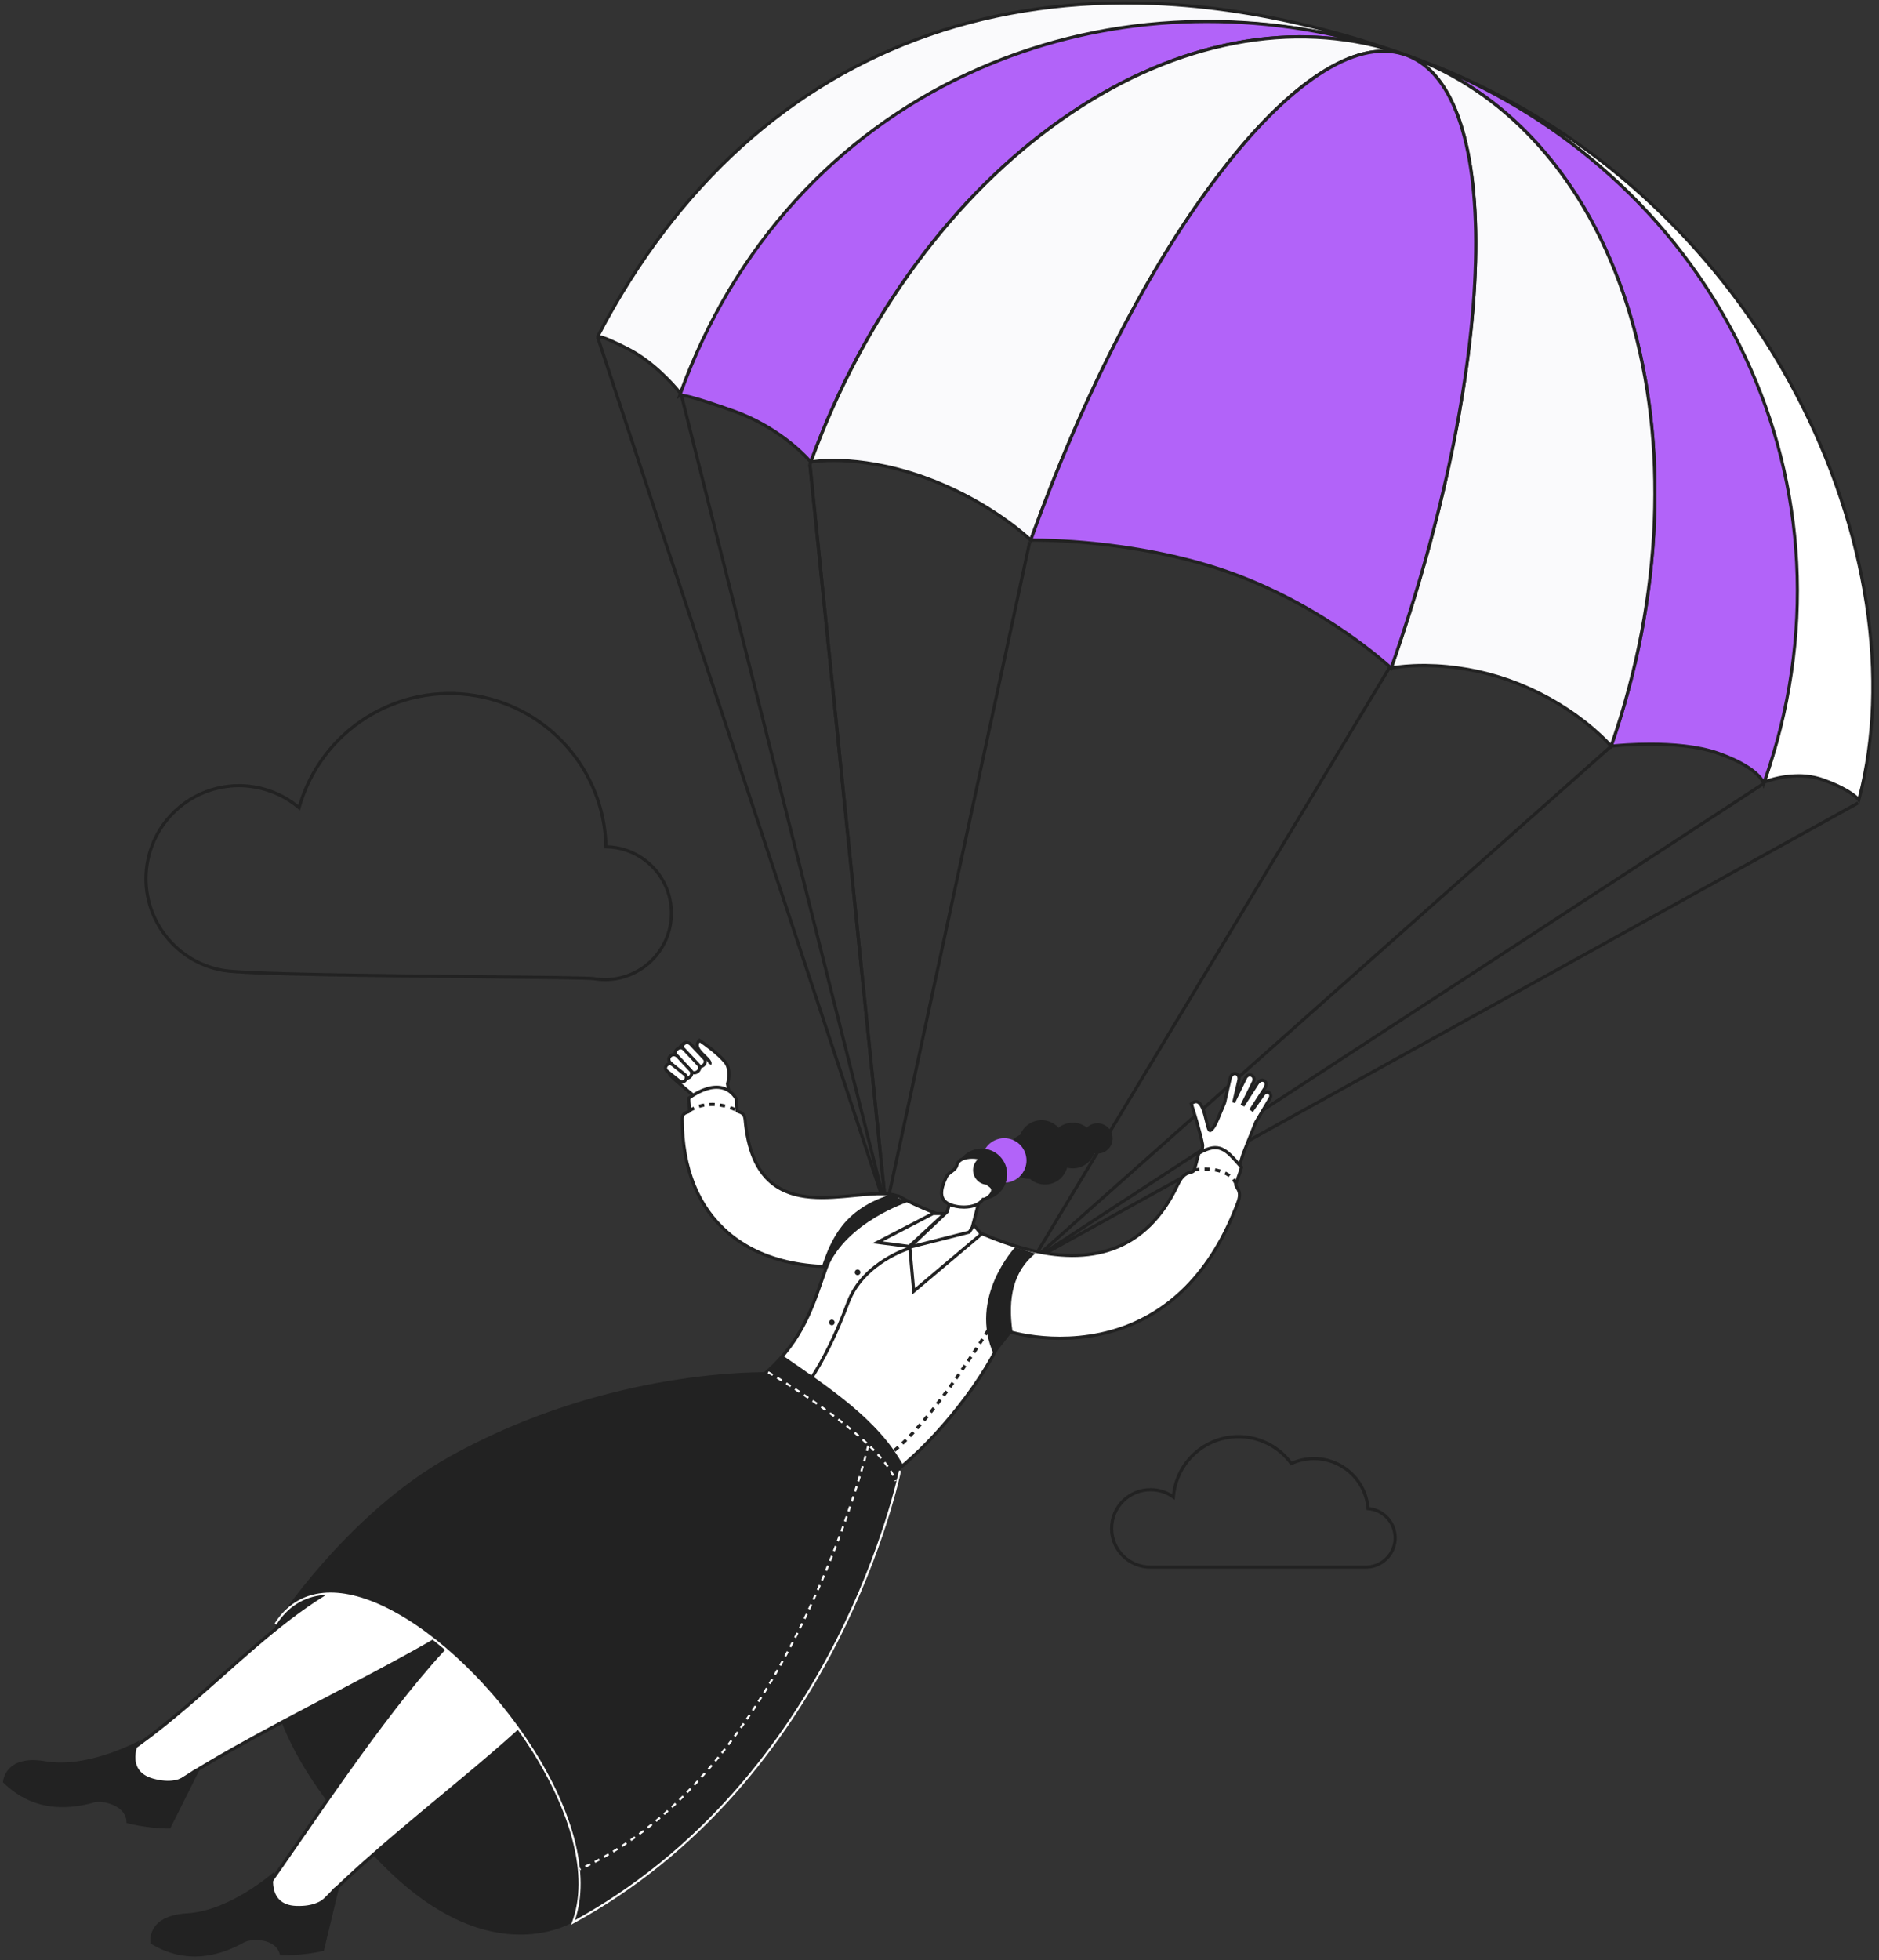 <svg width="280" height="292" viewBox="0 0 280 292" fill="none" xmlns="http://www.w3.org/2000/svg">
    <rect x="0" y="0" width="280" height="292" fill="#333333" stroke="none"/>
    <g clip-path="url(#clip0_7836_212218)">
        <path d="M41.578 241.195C41.578 241.195 33.099 253.774 57.176 277.976C73.475 294.36 85.743 286.134 85.743 286.134C85.743 286.134 109.04 248.197 79.96 234.167C54.9 222.076 41.578 241.195 41.578 241.195Z"
              fill="#222222"/>
        <path d="M18.632 261.284C31.428 252.658 41.014 240.188 53.778 234.601L71.363 240.26C59.554 248.398 34.702 259.138 22.573 268.208L18.632 261.284Z"
              fill="white"/>
        <path d="M22.499 268.553L18.318 261.211L18.5 261.089C23.709 257.576 28.419 253.397 32.974 249.354C39.725 243.364 46.096 237.706 53.684 234.386L53.762 234.35L53.847 234.378L71.883 240.186L71.49 240.457C66.062 244.198 58.002 248.426 49.469 252.901C39.538 258.109 29.263 263.499 22.715 268.396L22.499 268.553ZM18.946 261.357L22.645 267.859C29.23 262.98 39.41 257.643 49.254 252.482C57.568 248.121 65.433 243.995 70.831 240.337L53.796 234.853C46.311 238.15 39.987 243.763 33.291 249.705C28.776 253.711 24.11 257.853 18.946 261.357Z"
              fill="#222222"/>
        <path d="M0.438 265.517C0.438 265.517 0.608 261.316 6.781 262.378C13.175 263.477 20.788 259.288 20.788 259.288C20.788 259.288 18.454 263.805 22.884 264.98C27.908 266.314 28.512 262.865 29.751 263.627L25.361 272.399C22.072 272.443 18.853 271.576 18.853 271.576C18.911 268.917 15.228 268.169 14.073 268.499C6.664 270.621 2.533 267.551 0.438 265.517Z"
              fill="#222222"/>
        <path d="M38.348 283.108C47.209 270.903 61.719 247.704 72.894 239.383L83.48 251.826C73.813 262.423 54.367 275.574 44.597 287.147L38.348 283.108Z"
              fill="white"/>
        <path d="M44.643 287.456L38.011 283.171L38.157 282.97C40.097 280.301 42.331 277.064 44.698 273.641C53.295 261.2 63.996 245.713 72.753 239.198L72.93 239.066L83.793 251.835L83.654 251.988C79.17 256.901 72.703 262.27 65.856 267.951C58.067 274.415 50.012 281.099 44.777 287.301L44.643 287.456ZM38.684 283.045L44.551 286.836C49.816 280.647 57.818 274.008 65.556 267.585C72.318 261.973 78.709 256.668 83.165 251.821L72.858 239.704C64.195 246.256 53.605 261.579 45.085 273.909C42.777 277.249 40.593 280.406 38.684 283.045Z"
              fill="#222222"/>
        <path d="M22.427 289.519C22.427 289.519 21.642 285.387 27.898 285.026C34.374 284.652 40.846 278.856 40.846 278.856C40.846 278.856 39.59 283.782 44.172 283.928C49.369 284.094 49.179 280.598 50.558 281.06L48.262 290.604C45.067 291.389 41.735 291.27 41.735 291.27C41.192 288.665 37.436 288.768 36.385 289.35C29.645 293.086 24.927 291.028 22.427 289.519Z"
              fill="#222222"/>
        <path d="M209.878 8.327C209.745 8.279 209.612 8.229 209.479 8.182C209.583 8.219 209.687 8.261 209.793 8.296L209.878 8.327Z"
              fill="#833DC2"/>
        <path d="M207.38 7.492C208.082 7.704 208.781 7.933 209.478 8.18C157.2 -10.373 112.678 4.714 89.036 50.18C89.036 50.18 89.174 49.709 93.656 52.017C98.09 54.293 101.396 58.61 101.396 58.61C117.58 14.472 163.793 -6.276 207.38 7.492Z"
              fill="#FAFAFC"/>
        <path d="M101.47 59.092L101.21 58.753C101.177 58.71 97.882 54.455 93.549 52.227C89.835 50.316 89.204 50.366 89.145 50.377C89.189 50.362 89.225 50.33 89.245 50.288L88.814 50.113C88.818 50.095 88.825 50.078 88.835 50.063C94.684 38.81 101.914 29.254 110.323 21.653C118.611 14.159 128.073 8.539 138.445 4.951C148.783 1.37 160.053 -0.2 171.939 0.288C183.933 0.776 196.589 3.357 209.557 7.96L209.4 8.404C208.731 8.168 208.028 7.937 207.313 7.72C186.07 1.008 163.666 2.368 144.217 11.55C134.622 16.067 126 22.41 118.832 30.226C111.344 38.371 105.557 47.947 101.618 58.69L101.47 59.092ZM89.428 49.94C90.165 50.078 91.617 50.703 93.765 51.808C97.482 53.72 100.444 57.082 101.319 58.139C105.276 47.495 111.049 37.999 118.481 29.906C125.69 22.046 134.361 15.666 144.011 11.123C160.548 3.315 179.216 1.132 197.502 4.726C188.735 2.425 180.169 1.094 171.92 0.758C160.093 0.277 148.882 1.836 138.597 5.396C128.285 8.964 118.88 14.551 110.637 22.002C102.356 29.489 95.222 38.889 89.428 49.94Z"
              fill="#222222"/>
        <path d="M214.321 10.021C255.979 27.274 277.992 72.511 262.893 116.523C262.893 116.523 267.351 114.645 271.631 116.165C275.911 117.684 276.995 119.155 276.995 119.155C286.461 83.56 263.56 29.963 214.321 10.021Z"
              fill="white"/>
        <path d="M277.096 119.69L276.805 119.298C276.795 119.285 275.686 117.856 271.552 116.389C267.419 114.922 263.028 116.725 262.985 116.743L262.5 116.947L262.67 116.45C266.346 105.734 267.903 94.734 267.296 83.757C266.721 73.225 264.135 62.9 259.677 53.34C250.657 33.944 234.514 18.638 214.231 10.239L214.41 9.804C226.242 14.597 236.998 21.499 246.378 30.31C255.07 38.481 262.336 48.046 267.878 58.609C270.51 63.607 272.734 68.809 274.528 74.166C276.243 79.278 277.521 84.527 278.35 89.855C279.145 95.043 279.455 100.163 279.272 105.073C279.086 110.035 278.396 114.793 277.22 119.216L277.096 119.69ZM267.982 115.33C269.251 115.321 270.512 115.528 271.71 115.943C274.857 117.059 276.306 118.155 276.874 118.69C277.973 114.417 278.626 109.834 278.804 105.06C278.986 100.18 278.677 95.091 277.887 89.931C277.062 84.629 275.79 79.406 274.083 74.319C272.298 68.984 270.084 63.803 267.463 58.825C261.945 48.307 254.71 38.784 246.056 30.647C241.922 26.757 237.475 23.213 232.76 20.051C244.536 28.606 253.962 39.925 260.104 53.129C264.587 62.743 267.188 73.127 267.766 83.719C268.368 94.596 266.856 105.495 263.276 116.12C264.792 115.605 266.381 115.339 267.982 115.33Z"
              fill="#222222"/>
        <path d="M210.218 8.444C210.105 8.404 209.991 8.366 209.878 8.327C211.378 8.865 212.859 9.43 214.321 10.021C212.973 9.464 211.605 8.938 210.218 8.444Z"
              fill="#833DC2"/>
        <path d="M214.321 10.021C212.859 9.429 211.378 8.865 209.877 8.327L209.791 8.296C242.282 20.091 255.743 65.915 240.083 111.159C240.083 111.159 249.808 110.001 256.034 112.21C262.259 114.42 262.83 116.699 262.83 116.699C278.515 72.404 255.978 27.272 214.321 10.021Z"
              fill="#B263F9"/>
        <path d="M262.793 117.514L262.603 116.757C262.597 116.737 261.934 114.554 255.956 112.432C249.855 110.267 240.208 111.382 240.111 111.393L239.738 111.438L239.861 111.082C243.683 100.04 245.846 88.791 246.291 77.645C246.72 66.878 245.536 56.651 242.768 47.247C240.001 37.844 235.793 29.734 230.253 23.13C224.527 16.301 217.615 11.384 209.711 8.514L209.868 8.071L209.954 8.101C211.469 8.645 212.968 9.216 214.409 9.8C234.893 18.283 251.188 33.667 260.29 53.117C264.807 62.736 267.412 73.142 267.959 83.755C268.535 94.84 266.884 105.948 263.05 116.774L262.793 117.514ZM245.936 110.63C249.137 110.63 253.055 110.907 256.113 111.991C260.655 113.604 262.249 115.27 262.791 116.104C266.475 105.501 268.056 94.631 267.491 83.786C266.948 73.234 264.358 62.888 259.866 53.323C251.326 35.075 236.417 20.424 217.648 11.739C222.456 14.569 226.797 18.281 230.615 22.834C236.195 29.489 240.436 37.66 243.221 47.121C246.005 56.582 247.193 66.851 246.762 77.67C246.32 88.742 244.188 99.916 240.427 110.89C241.25 110.805 243.361 110.63 245.936 110.63Z"
              fill="#222222"/>
        <path d="M207.38 7.492C163.792 -6.276 117.477 13.668 101.303 58.873C101.303 58.873 101.774 58.547 109.269 61.206C116.765 63.865 120.818 68.828 120.818 68.828C136.879 24.647 175.087 -2.267 207.38 7.492Z"
              fill="#B263F9"/>
        <path d="M120.898 69.298L120.636 68.977C120.595 68.929 116.529 64.032 109.191 61.428C102.836 59.173 101.595 59.085 101.395 59.095L100.835 59.481L101.081 58.794C105.032 47.752 110.858 37.956 118.398 29.679C125.587 21.773 134.276 15.374 143.961 10.855C163.409 1.75 185.96 0.479 207.451 7.27L207.312 7.72C199.447 5.342 191.112 5.092 182.54 6.977C174.232 8.803 166.025 12.554 158.148 18.122C150.258 23.703 143.065 30.852 136.767 39.371C130.251 48.186 124.96 58.124 121.039 68.907L120.898 69.298ZM101.635 58.646C103.018 58.795 106.916 60.121 109.348 60.985C115.747 63.255 119.705 67.248 120.731 68.375C124.656 57.693 129.915 47.844 136.387 39.093C142.714 30.534 149.944 23.35 157.875 17.744C165.806 12.138 174.067 8.356 182.439 6.517C188.204 5.25 193.864 4.939 199.349 5.583C180.437 1.395 161.114 3.347 144.161 11.281C134.533 15.774 125.893 22.136 118.745 29.996C111.317 38.151 105.562 47.788 101.635 58.646Z"
              fill="#222222"/>
        <path d="M209.792 8.296C209.687 8.258 209.583 8.218 209.478 8.182C209.539 8.204 209.599 8.228 209.66 8.251L209.792 8.296Z"
              fill="#833DC2"/>
        <path d="M209.108 8.06C209.232 8.098 209.355 8.138 209.478 8.182C208.782 7.935 208.083 7.706 207.381 7.495C207.957 7.677 208.533 7.865 209.108 8.06Z"
              fill="#833DC2"/>
        <path d="M209.791 8.296L209.661 8.251C224.203 13.754 223.141 54.393 207.306 99.525C207.306 99.525 215.117 97.885 224.922 101.365C234.728 104.846 240.084 111.159 240.084 111.159C255.743 65.915 242.286 20.091 209.791 8.296Z"
              fill="#FAFAFC"/>
        <path d="M240.17 111.626L239.903 111.312C239.85 111.25 234.471 105.006 224.844 101.588C215.216 98.171 207.431 99.74 207.352 99.756L206.943 99.842L207.082 99.449C214.735 77.639 219.194 56.179 219.638 39.023C219.854 30.684 219.111 23.796 217.429 18.561C215.702 13.186 213.061 9.792 209.579 8.473L209.74 8.03L209.872 8.076C217.855 10.974 224.834 15.939 230.615 22.832C236.196 29.487 240.436 37.658 243.221 47.119C246.005 56.581 247.193 66.85 246.762 77.669C246.316 88.858 244.143 100.152 240.306 111.238L240.17 111.626ZM212.155 98.904H212.439C216.72 98.954 220.964 99.71 224.999 101.143C229.083 102.603 232.907 104.709 236.323 107.381C238.248 108.893 239.476 110.148 239.989 110.703C243.73 99.782 245.848 88.663 246.288 77.647C246.717 66.88 245.533 56.653 242.766 47.249C239.998 37.846 235.79 29.737 230.251 23.132C225.218 17.13 219.269 12.605 212.536 9.649C217.825 13.939 220.494 24.163 220.108 39.032C219.665 56.137 215.246 77.498 207.659 99.222C208.361 99.109 209.935 98.904 212.155 98.904Z"
              fill="#222222"/>
        <path d="M209.108 8.06C208.532 7.864 207.957 7.676 207.381 7.495C175.088 -2.267 136.88 24.647 120.818 68.828C120.818 68.828 127.591 67.511 137.598 71.063C147.606 74.615 153.596 80.462 153.596 80.462C169.679 35.629 194.329 3.489 209.108 8.06Z"
              fill="#FAFAFC"/>
        <path d="M153.694 80.887L153.432 80.631C153.372 80.573 147.358 74.777 137.52 71.285C132.387 69.463 128.132 68.955 125.466 68.852C122.577 68.737 120.88 69.058 120.863 69.061L120.455 69.14L120.597 68.747C124.532 57.921 129.846 47.947 136.39 39.093C142.716 30.533 149.946 23.349 157.877 17.743C165.808 12.137 174.068 8.356 182.44 6.517C191.092 4.615 199.506 4.868 207.449 7.269C208.062 7.463 208.626 7.648 209.183 7.837L209.038 8.284C205.495 7.189 201.306 8.217 196.591 11.338C191.994 14.38 187.092 19.272 182.028 25.879C171.606 39.47 161.586 58.883 153.818 80.542L153.694 80.887ZM124.218 68.354C124.605 68.354 125.021 68.361 125.466 68.379C128.168 68.484 132.481 68.997 137.678 70.842C146.454 73.956 152.223 78.893 153.496 80.047C161.268 58.478 171.258 39.153 181.655 25.592C190.764 13.712 199.33 7.391 206.175 7.391C198.648 5.324 190.703 5.183 182.546 6.977C174.237 8.803 166.031 12.554 158.154 18.122C150.263 23.703 143.07 30.852 136.773 39.371C130.335 48.083 125.088 57.895 121.181 68.532C122.189 68.405 123.203 68.346 124.218 68.354Z"
              fill="#222222"/>
        <path d="M209.661 8.251C209.6 8.228 209.539 8.204 209.478 8.182C209.355 8.138 209.231 8.098 209.107 8.06C209.292 8.12 209.476 8.187 209.661 8.251Z"
              fill="#833DC2"/>
        <path d="M209.661 8.251C209.476 8.187 209.292 8.123 209.111 8.06C194.328 3.489 169.679 35.629 153.596 80.462C153.596 80.462 168.82 80.168 183.191 85.268C197.562 90.368 207.305 99.525 207.305 99.525C223.141 54.393 224.202 13.754 209.661 8.251Z"
              fill="#B263F9"/>
        <path d="M207.408 99.945L207.145 99.697C207.12 99.674 204.667 97.382 200.495 94.498C196.649 91.837 190.508 88.115 183.113 85.49C175.718 82.866 168.08 81.7 162.981 81.187C157.456 80.631 153.64 80.697 153.601 80.698L153.259 80.705L153.374 80.383C161.16 58.68 171.204 39.221 181.654 25.592C192.153 11.9 201.928 5.594 209.177 7.835L209.607 7.983L209.745 8.031C216.877 10.73 220.559 21.74 220.111 39.035C219.665 56.239 215.197 77.75 207.528 99.606L207.408 99.945ZM154.038 80.224C155.205 80.224 158.566 80.269 163.028 80.718C168.153 81.235 175.824 82.404 183.27 85.047C190.716 87.69 196.898 91.438 200.772 94.117C204.184 96.476 206.457 98.445 207.201 99.112C214.782 77.418 219.198 56.09 219.64 39.021C219.856 30.683 219.113 23.794 217.431 18.559C215.704 13.186 213.064 9.792 209.58 8.473L209.453 8.428C209.312 8.378 209.172 8.33 209.032 8.283C205.494 7.189 201.306 8.217 196.591 11.338C191.994 14.38 187.092 19.272 182.028 25.879C171.657 39.404 161.685 58.694 153.932 80.224H154.038Z"
              fill="#222222"/>
        <path d="M89.261 50.096L88.814 50.244L131.808 180.152L132.255 180.004L89.261 50.096Z" fill="#222222"/>
        <path d="M101.775 58.855L101.318 58.97L131.803 180.137L132.26 180.023L101.775 58.855Z" fill="#222222"/>
        <path d="M120.916 69.125L120.447 69.173L131.795 180.107L132.264 180.06L120.916 69.125Z" fill="#222222"/>
        <path d="M120.916 69.125L120.447 69.173L131.795 180.107L132.264 180.06L120.916 69.125Z" fill="#222222"/>
        <path d="M153.206 80.713L131.799 180.045L132.259 180.144L153.666 80.812L153.206 80.713Z" fill="#222222"/>
        <path d="M276.783 119.403L153.683 187.601L153.911 188.013L277.011 119.815L276.783 119.403Z" fill="#222222"/>
        <path d="M262.57 116.599L153.674 187.604L153.931 187.999L262.828 116.993L262.57 116.599Z" fill="#222222"/>
        <path d="M240.029 110.901L153.642 187.616L153.954 187.968L240.342 111.253L240.029 110.901Z" fill="#222222"/>
        <path d="M207.014 99.069L153.606 187.696L154.01 187.939L207.418 99.312L207.014 99.069Z" fill="#222222"/>
        <path d="M105.805 157.484C106.332 157.204 108.317 160.931 108.317 160.931L109.281 165.955L104.529 168.213L103.555 163.37C103.555 163.37 101.491 161.722 99.997 160.303C98.727 159.101 101.754 154.919 102.305 155.324C104.557 156.977 105.805 157.484 105.805 157.484Z"
              fill="white"/>
        <path d="M104.357 168.556L103.336 163.501C102.968 163.203 101.163 161.738 99.83 160.475C98.749 159.451 100.21 156.952 101.086 155.903C101.7 155.168 102.142 154.918 102.439 155.135C104.333 156.528 105.518 157.102 105.815 157.237C106.118 157.193 106.553 157.547 107.452 158.981C108.012 159.875 108.513 160.815 108.518 160.824L108.535 160.856L109.54 166.09L104.357 168.556ZM102.195 155.536C101.864 155.615 100.655 157 100.129 158.47C99.965 158.926 99.752 159.748 100.158 160.133C101.627 161.525 103.681 163.171 103.701 163.187L103.768 163.24L104.7 167.871L109.017 165.821L108.094 161.014C107.289 159.507 106.23 157.858 105.882 157.718L105.821 157.751L105.719 157.709C105.665 157.681 104.427 157.169 102.195 155.533V155.536Z"
              fill="#222222"/>
        <path d="M109.732 163.744C108.615 161.729 106.136 161.116 102.634 163.591C102.615 164.19 102.737 164.875 102.744 165.453C102.744 165.787 101.645 165.563 101.645 166.658C101.645 183.108 113.435 190.833 130.345 188.182C136.598 187.201 136.195 186.182 135.807 181.075C135.087 171.597 112.91 188.106 111.021 166.746C110.912 165.517 109.843 165.718 109.816 165.431C109.763 164.904 109.766 164.317 109.732 163.744Z"
              fill="white"/>
        <path d="M124.066 188.931C121.981 188.941 119.901 188.739 117.858 188.326C114.108 187.549 110.905 186.041 108.335 183.844C106.108 181.939 104.387 179.535 103.222 176.697C102.021 173.775 101.416 170.397 101.416 166.658C101.416 165.785 102.025 165.573 102.353 165.459C102.404 165.442 102.47 165.419 102.51 165.4C102.505 165.165 102.482 164.92 102.458 164.658C102.418 164.302 102.399 163.943 102.402 163.584V163.466L102.498 163.399C104.415 162.044 106.187 161.501 107.629 161.829C108.611 162.054 109.409 162.676 109.938 163.63L109.964 163.677V163.73C109.977 163.949 109.985 164.171 109.992 164.387C110.004 164.725 110.015 165.044 110.045 165.347C110.081 165.363 110.138 165.383 110.183 165.399C110.528 165.519 111.169 165.743 111.256 166.724C111.649 171.143 112.911 174.18 115.121 176.015C118.386 178.724 123.124 178.26 127.305 177.852C130.563 177.534 133.378 177.259 134.909 178.546C135.587 179.115 135.958 179.936 136.043 181.058C136.062 181.305 136.08 181.542 136.098 181.771C136.281 184.077 136.391 185.469 135.659 186.46C134.963 187.402 133.582 187.913 130.383 188.416C128.294 188.751 126.181 188.924 124.066 188.931ZM102.87 163.715C102.87 164.003 102.898 164.313 102.926 164.615C102.952 164.894 102.978 165.184 102.981 165.451C102.981 165.739 102.708 165.835 102.51 165.904C102.191 166.015 101.889 166.12 101.889 166.658C101.889 170.335 102.486 173.653 103.663 176.518C104.8 179.286 106.477 181.631 108.647 183.486C111.159 185.632 114.288 187.104 117.96 187.865C121.649 188.629 125.81 188.657 130.318 187.949C133.338 187.478 134.685 186.996 135.288 186.18C135.916 185.33 135.811 184.004 135.638 181.807C135.619 181.578 135.6 181.34 135.582 181.092C135.503 180.106 135.189 179.392 134.615 178.908C133.235 177.748 130.512 178.014 127.36 178.322C123.087 178.739 118.245 179.212 114.828 176.378C112.517 174.461 111.198 171.316 110.796 166.766C110.736 166.089 110.365 165.959 110.036 165.844C109.839 165.776 109.616 165.697 109.591 165.456C109.555 165.119 109.543 164.756 109.53 164.404C109.523 164.21 109.517 164.011 109.506 163.813C109.044 163.006 108.362 162.478 107.53 162.289C106.241 161.996 104.633 162.489 102.865 163.715H102.87Z"
              fill="#222222"/>
        <path d="M104.828 158.691C105.142 158.425 105.202 157.988 104.963 157.731L102.974 155.598C102.277 154.85 101.178 155.781 101.875 156.53L103.902 158.705C104.126 158.945 104.533 158.94 104.828 158.691Z"
              fill="white"/>
        <path d="M104.329 159.117C104.217 159.119 104.106 159.097 104.003 159.054C103.9 159.011 103.807 158.946 103.73 158.865L101.703 156.691C101.374 156.338 101.273 155.766 101.715 155.356C102.066 155.029 102.688 154.946 103.147 155.439L105.134 157.568C105.208 157.648 105.264 157.742 105.3 157.845C105.336 157.947 105.35 158.056 105.342 158.165C105.332 158.3 105.295 158.432 105.233 158.553C105.17 158.674 105.084 158.781 104.98 158.868C104.799 159.025 104.569 159.113 104.329 159.117ZM102.385 155.559C102.255 155.56 102.131 155.61 102.036 155.699C101.879 155.847 101.8 156.1 102.048 156.37L104.075 158.544C104.211 158.691 104.481 158.676 104.675 158.511C104.731 158.466 104.777 158.409 104.811 158.346C104.845 158.282 104.866 158.212 104.872 158.141C104.877 158.096 104.872 158.051 104.859 158.008C104.845 157.965 104.823 157.926 104.794 157.892L102.802 155.762C102.751 155.701 102.687 155.651 102.615 155.616C102.544 155.581 102.465 155.561 102.385 155.559Z"
              fill="#222222"/>
        <path d="M103.979 159.617C104.293 159.352 104.365 158.928 104.136 158.687L101.885 156.281C101.308 155.665 100.211 156.595 100.786 157.214L103.073 159.659C103.29 159.885 103.686 159.866 103.979 159.617Z"
              fill="white"/>
        <path d="M103.466 160.052C103.362 160.054 103.258 160.034 103.161 159.993C103.065 159.953 102.978 159.893 102.906 159.816L100.618 157.372C100.518 157.271 100.448 157.144 100.415 157.006C100.381 156.867 100.386 156.723 100.428 156.587C100.488 156.41 100.592 156.251 100.73 156.125C100.869 155.999 101.037 155.911 101.219 155.868C101.369 155.83 101.526 155.833 101.674 155.878C101.822 155.922 101.956 156.006 102.06 156.12L104.311 158.526C104.379 158.601 104.432 158.689 104.465 158.784C104.498 158.88 104.512 158.981 104.504 159.082C104.493 159.22 104.454 159.355 104.39 159.477C104.326 159.6 104.237 159.708 104.131 159.796C103.946 159.957 103.711 160.048 103.466 160.052ZM101.433 156.314C101.397 156.315 101.361 156.319 101.326 156.328C101.224 156.352 101.13 156.401 101.053 156.47C100.975 156.539 100.915 156.627 100.879 156.724C100.86 156.781 100.858 156.843 100.873 156.901C100.888 156.959 100.919 157.012 100.963 157.053L103.25 159.498C103.373 159.63 103.631 159.603 103.826 159.438C103.884 159.391 103.932 159.333 103.968 159.268C104.004 159.202 104.026 159.13 104.034 159.056C104.037 159.018 104.033 158.981 104.022 158.945C104.01 158.909 103.992 158.876 103.967 158.848L101.717 156.442C101.681 156.402 101.638 156.369 101.589 156.346C101.54 156.324 101.487 156.312 101.433 156.311V156.314Z"
              fill="#222222"/>
        <path d="M102.804 160.442C103.118 160.177 103.182 159.744 102.947 159.493L100.999 157.405C100.285 156.639 99.186 157.57 99.9 158.337L101.886 160.466C102.107 160.701 102.51 160.691 102.804 160.442Z"
              fill="white"/>
        <path d="M102.301 160.87C102.192 160.872 102.083 160.852 101.983 160.809C101.882 160.767 101.791 160.705 101.715 160.626L99.725 158.497C99.629 158.402 99.553 158.288 99.503 158.163C99.452 158.037 99.428 157.903 99.431 157.767C99.443 157.53 99.549 157.307 99.724 157.147C100.075 156.82 100.7 156.743 101.168 157.244L103.117 159.332C103.189 159.41 103.244 159.502 103.279 159.602C103.314 159.703 103.328 159.809 103.32 159.915C103.297 160.172 103.18 160.411 102.992 160.587C102.804 160.764 102.557 160.864 102.299 160.87H102.301ZM100.393 157.354C100.265 157.355 100.142 157.404 100.049 157.492C99.964 157.568 99.912 157.675 99.905 157.788C99.906 157.861 99.921 157.933 99.95 157.999C99.978 158.066 100.02 158.126 100.073 158.175L102.059 160.304C102.192 160.447 102.457 160.428 102.652 160.263C102.709 160.217 102.755 160.16 102.79 160.095C102.824 160.031 102.846 159.96 102.853 159.888C102.857 159.845 102.851 159.802 102.838 159.762C102.824 159.721 102.803 159.684 102.774 159.652L100.824 157.567C100.771 157.504 100.706 157.452 100.631 157.415C100.557 157.379 100.476 157.358 100.393 157.354Z"
              fill="#222222"/>
        <path d="M102.101 160.965C102.337 160.697 102.337 160.311 102.101 160.12L100.244 158.628C99.584 158.098 98.752 159.04 99.41 159.57L101.306 161.094C101.531 161.273 101.879 161.216 102.101 160.965Z"
              fill="white"/>
        <path d="M101.609 161.433C101.444 161.434 101.283 161.379 101.154 161.276L99.258 159.752C99.163 159.682 99.085 159.592 99.029 159.488C98.972 159.385 98.939 159.271 98.931 159.154C98.921 158.944 98.99 158.739 99.123 158.578C99.195 158.484 99.286 158.406 99.39 158.348C99.494 158.29 99.608 158.253 99.726 158.241C99.844 158.228 99.963 158.24 100.077 158.274C100.191 158.309 100.296 158.367 100.387 158.443L102.243 159.935C102.32 159.997 102.383 160.074 102.429 160.162C102.474 160.25 102.502 160.346 102.509 160.444C102.517 160.567 102.5 160.69 102.46 160.806C102.419 160.922 102.356 161.028 102.273 161.119C102.191 161.215 102.089 161.293 101.975 161.347C101.86 161.401 101.736 161.431 101.609 161.433ZM99.82 158.707C99.756 158.709 99.693 158.724 99.636 158.753C99.579 158.782 99.529 158.823 99.49 158.874C99.43 158.944 99.398 159.034 99.401 159.127C99.406 159.178 99.423 159.228 99.449 159.273C99.475 159.318 99.511 159.356 99.553 159.386L101.449 160.91C101.573 161.009 101.785 160.964 101.92 160.809C101.96 160.766 101.991 160.715 102.012 160.659C102.032 160.604 102.041 160.545 102.038 160.486C102.036 160.451 102.027 160.417 102.011 160.385C101.996 160.354 101.974 160.326 101.947 160.304L100.09 158.812C100.015 158.747 99.921 158.71 99.822 158.707H99.82Z"
              fill="#222222"/>
        <path d="M105.783 158.539C106.127 157.732 102.872 156.313 104.229 154.983C104.229 154.983 106.795 156.672 108.084 158.242C109.049 159.419 108.385 161.35 108.385 161.35C108.385 161.35 108.052 161.563 107.06 160.965C106.068 160.367 105.783 158.539 105.783 158.539Z"
              fill="white"/>
        <path d="M108.645 161.54L108.195 161.402C108.201 161.383 108.774 159.454 107.901 158.391C106.838 157.096 104.857 155.698 104.269 155.294C104.181 155.406 104.132 155.544 104.131 155.687C104.131 156.158 104.681 156.697 105.171 157.169C105.72 157.703 106.198 158.165 105.999 158.633L105.565 158.449C105.638 158.278 105.178 157.832 104.842 157.507C104.293 156.971 103.665 156.362 103.66 155.688C103.66 155.374 103.795 155.081 104.064 154.818L104.199 154.685L104.356 154.789C104.462 154.859 106.967 156.516 108.264 158.095C109.302 159.351 108.674 161.451 108.645 161.54Z"
              fill="#222222"/>
        <path d="M85.393 286.387C125.002 264.834 134.116 219.097 134.116 219.097C132.762 210.848 123.429 206.439 114.467 204.423C114.467 204.423 90.826 203.677 66.991 216.994C51.615 225.585 41.052 241.938 41.052 241.938C52.794 223.538 93.105 265.71 85.393 286.387Z"
              fill="#222222"/>
        <path d="M188.246 163.054L186.64 165.331C186.59 165.288 186.538 165.247 186.483 165.207L188.463 162.145C189.131 161.112 188.014 160.39 187.346 161.423L185.329 164.543L185.172 164.473L186.781 161.193C187.237 160.263 186.043 159.678 185.587 160.608L183.904 164.038H183.895L184.602 160.958C184.865 159.81 183.569 159.514 183.306 160.661L182.467 164.305C181.406 166.789 181.089 167.863 180.408 168.386C179.702 168.925 179.661 162.67 177.515 164.43C177.515 164.43 178.859 168.582 179.206 170.559C179.341 171.32 177.558 178.066 177.558 178.066L183.411 177.851L185.225 171.958C185.225 171.958 186.316 169.163 187.146 167.158C187.168 167.104 189.187 163.726 189.187 163.726C189.757 162.926 188.808 162.257 188.246 163.054Z"
              fill="white"/>
        <path d="M177.254 178.31L177.332 178.003C178.016 175.413 179.067 171.114 178.976 170.597C178.634 168.66 177.305 164.541 177.292 164.5L177.242 164.347L177.366 164.245C177.77 163.915 178.151 163.807 178.505 163.925C179.341 164.205 179.691 165.657 179.997 166.937C180.099 167.361 180.232 167.922 180.342 168.132C180.783 167.74 181.085 167.01 181.657 165.627C181.825 165.219 182.016 164.758 182.24 164.232L183.07 160.609C183.125 160.319 183.28 160.059 183.509 159.873C183.605 159.798 183.717 159.745 183.836 159.718C183.955 159.692 184.079 159.692 184.198 159.719C184.317 159.747 184.428 159.8 184.524 159.876C184.62 159.952 184.697 160.049 184.751 160.158C184.876 160.424 184.903 160.727 184.826 161.011L184.564 162.151L185.371 160.503C185.547 160.145 185.842 159.926 186.184 159.903C186.336 159.893 186.488 159.923 186.625 159.99C186.762 160.057 186.88 160.159 186.965 160.286C187.155 160.569 187.163 160.938 186.988 161.296L186.495 162.299L187.145 161.294C187.407 160.888 187.773 160.666 188.14 160.685C188.279 160.691 188.413 160.734 188.53 160.81C188.647 160.885 188.741 160.99 188.804 161.114C188.973 161.444 188.919 161.866 188.657 162.272L188.487 162.534C188.54 162.51 188.596 162.491 188.653 162.477C188.759 162.452 188.869 162.449 188.976 162.469C189.083 162.49 189.184 162.532 189.273 162.595C189.603 162.83 189.745 163.331 189.388 163.85C188.613 165.146 187.448 167.094 187.36 167.255C186.562 169.181 185.513 171.864 185.448 172.031L183.587 178.075L177.254 178.31ZM177.793 164.514C178.046 165.306 179.128 168.741 179.442 170.515C179.569 171.234 178.247 176.38 177.872 177.815L183.241 177.617L185.012 171.868C185.023 171.839 186.111 169.048 186.933 167.064C186.943 167.043 186.963 166.993 188.994 163.601L189.003 163.586C189.201 163.306 189.148 163.08 189.007 162.982C188.867 162.883 188.638 162.909 188.44 163.189L186.686 165.677L186.49 165.512C186.443 165.474 186.394 165.434 186.343 165.397L186.168 165.265L188.267 162.018C188.424 161.774 188.444 161.589 188.432 161.477C188.429 161.423 188.413 161.371 188.387 161.325C188.36 161.278 188.324 161.238 188.28 161.208C188.106 161.095 187.802 161.156 187.546 161.552L185.418 164.843L185.233 164.759L185.076 164.69L184.848 164.593L186.567 161.091C186.642 160.957 186.663 160.8 186.624 160.652C186.608 160.601 186.581 160.554 186.546 160.513C186.511 160.473 186.468 160.439 186.42 160.416C186.372 160.392 186.319 160.378 186.266 160.375C186.212 160.372 186.159 160.38 186.108 160.398C185.967 160.458 185.854 160.571 185.794 160.712L184.03 164.317L183.842 164.266L183.616 164.211L183.665 163.984L184.372 160.904C184.471 160.471 184.3 160.223 184.098 160.177C183.896 160.131 183.635 160.278 183.535 160.712L182.696 164.377L182.687 164.396C182.46 164.927 182.268 165.394 182.098 165.805C181.46 167.348 181.141 168.123 180.555 168.569C180.508 168.608 180.451 168.634 180.391 168.644C180.331 168.655 180.27 168.65 180.212 168.631C179.912 168.524 179.79 168.068 179.545 167.046C179.309 166.059 178.948 164.568 178.358 164.37C178.199 164.317 178.01 164.366 177.793 164.514Z"
              fill="#222222"/>
        <path d="M178.661 171.783C178.407 172.553 178.213 173.599 177.931 174.295C177.657 174.972 176.587 174.149 175.533 176.414C166.232 196.385 143.818 182.252 140.586 181.153C138.048 180.289 135.007 178.862 133.919 178.182C119.405 182.391 125.953 194.987 113.272 205.212C116.893 215.903 130.857 213.532 133.586 219.099C139.511 214.402 146.74 205.614 149.797 198.159C150.544 198.602 174.513 205.797 184.47 179.117C185.2 177.16 183.977 176.979 184.178 176.342C184.431 175.539 184.77 174.749 184.996 173.888C182.692 171.253 181.753 170.047 178.661 171.783Z"
              fill="white"/>
        <path d="M133.506 219.463L133.377 219.201C132.298 216.993 129.342 216.073 125.92 215.008C123.519 214.261 120.799 213.415 118.472 211.981C115.792 210.329 114.02 208.139 113.056 205.285L113.003 205.128L113.13 205.024C118.851 200.411 120.64 195.252 122.219 190.702C124.159 185.109 125.83 180.278 133.855 177.952L133.956 177.923L134.045 177.979C135.075 178.621 138.091 180.052 140.663 180.926C141.067 181.063 141.725 181.38 142.637 181.819C144.847 182.882 148.545 184.662 152.704 185.772C157.703 187.106 162.079 187.124 165.709 185.828C169.833 184.354 173.067 181.153 175.322 176.311C176.048 174.752 176.814 174.556 177.316 174.427C177.592 174.355 177.667 174.325 177.714 174.207C177.871 173.82 178.004 173.304 178.133 172.805C178.229 172.431 178.33 172.044 178.44 171.706L178.468 171.62L178.546 171.575C181.73 169.788 182.825 171.041 185.009 173.538L185.26 173.823L185.228 173.944C185.089 174.476 184.907 174.981 184.732 175.469C184.615 175.792 184.505 176.097 184.407 176.411C184.372 176.523 184.417 176.607 184.555 176.821C184.815 177.221 185.206 177.827 184.695 179.198C182.738 184.44 180.091 188.753 176.827 192.017C174.08 194.764 170.867 196.798 167.282 198.061C162.662 199.688 158.247 199.734 155.357 199.487C152.711 199.259 150.654 198.725 149.929 198.466C148.464 201.96 146.057 205.877 142.956 209.809C140.019 213.534 136.744 216.899 133.736 219.284L133.506 219.463ZM113.552 205.29C115.681 211.329 121.192 213.045 126.059 214.56C129.456 215.617 132.407 216.536 133.664 218.737C136.584 216.387 139.742 213.123 142.586 209.517C145.726 205.536 148.145 201.577 149.584 198.068L149.686 197.816L149.922 197.955C150.145 198.082 152.312 198.766 155.507 199.029C158.388 199.265 162.781 199.199 167.356 197.538C170.828 196.276 173.939 194.27 176.602 191.578C179.768 188.376 182.343 184.156 184.253 179.035C184.682 177.887 184.392 177.439 184.159 177.079C184.009 176.844 183.853 176.604 183.957 176.272C184.062 175.94 184.176 175.627 184.288 175.315C184.445 174.874 184.611 174.419 184.74 173.95L184.655 173.852C182.472 171.359 181.642 170.41 178.857 171.947C178.762 172.247 178.673 172.592 178.587 172.926C178.454 173.439 178.318 173.971 178.15 174.387C178.008 174.738 177.715 174.813 177.432 174.886C176.988 175.001 176.38 175.158 175.747 176.515C173.437 181.475 170.113 184.756 165.866 186.276C162.144 187.606 157.675 187.591 152.582 186.232C148.379 185.11 144.653 183.318 142.431 182.248C141.568 181.833 140.886 181.504 140.51 181.376C137.977 180.513 135.01 179.116 133.885 178.438C126.184 180.708 124.551 185.415 122.659 190.861C121.078 195.434 119.277 200.616 113.552 205.29Z"
              fill="#222222"/>
        <path d="M156.144 174.147C157.218 172.603 156.837 170.482 155.293 169.408C153.749 168.334 151.627 168.715 150.554 170.259C149.48 171.803 149.861 173.924 151.405 174.998C152.948 176.071 155.07 175.69 156.144 174.147Z"
              fill="#222222"/>
        <path d="M156.537 176.365C158.363 175.915 159.479 174.071 159.029 172.245C158.58 170.419 156.735 169.303 154.91 169.753C153.084 170.202 151.968 172.047 152.417 173.872C152.867 175.698 154.712 176.814 156.537 176.365Z"
              fill="#222222"/>
        <path d="M156.838 173.271C158.488 172.37 159.096 170.302 158.195 168.651C157.295 167.001 155.226 166.393 153.576 167.293C151.925 168.194 151.317 170.262 152.218 171.913C153.119 173.563 155.187 174.171 156.838 173.271Z"
              fill="#222222"/>
        <path d="M161.664 173.542C163.258 172.545 163.742 170.445 162.745 168.851C161.748 167.257 159.647 166.772 158.053 167.769C156.458 168.766 155.974 170.867 156.971 172.461C157.968 174.055 160.069 174.539 161.664 173.542Z"
              fill="#222222"/>
        <path d="M165.761 170.01C165.991 168.784 165.182 167.604 163.956 167.374C162.729 167.145 161.549 167.954 161.32 169.18C161.09 170.407 161.899 171.587 163.125 171.816C164.352 172.045 165.532 171.237 165.761 170.01Z"
              fill="#222222"/>
        <path d="M150.677 176.022C152.417 175.454 153.367 173.584 152.799 171.844C152.231 170.104 150.361 169.154 148.621 169.721C146.881 170.289 145.931 172.159 146.499 173.899C147.066 175.639 148.937 176.589 150.677 176.022Z"
              fill="#B263F9"/>
        <path d="M148.969 177.642C150.463 176.147 150.463 173.724 148.969 172.23C147.474 170.735 145.051 170.735 143.556 172.23C142.061 173.724 142.061 176.147 143.556 177.642C145.051 179.136 147.474 179.136 148.969 177.642Z"
              fill="#222222"/>
        <path d="M144.629 183.796L145.913 178.93L142.193 176.991L141.137 180.518L135.567 185.787C135.567 185.787 143.431 184.754 144.629 183.796Z"
              fill="white"/>
        <path d="M134.88 186.117L140.931 180.392L142.05 176.653L146.191 178.81L144.839 183.932L144.777 183.98C143.541 184.968 135.924 185.979 135.6 186.021L134.88 186.117ZM142.338 177.334L141.346 180.644L136.264 185.452C138.737 185.1 143.429 184.322 144.424 183.653L145.639 179.05L142.338 177.334Z"
              fill="#222222"/>
        <path d="M146.257 172.637C147.371 173.16 147.48 175.044 147.328 176.483C147.728 176.719 148.118 177.059 147.835 177.661C147.591 178.179 146.892 178.681 146.496 178.665C145.476 180.132 142.751 180 141.441 179.384C139.925 178.673 140.089 177.293 141.013 175.324C141.349 174.606 142.394 174.388 142.583 173.578C142.89 172.239 145.294 172.185 146.257 172.637Z"
              fill="white"/>
        <path d="M143.649 180.061C142.818 180.061 141.965 179.895 141.341 179.602C140.53 179.221 140.116 178.646 140.077 177.842C140.045 177.179 140.275 176.351 140.799 175.229C140.978 174.848 141.307 174.601 141.624 174.366C141.956 174.118 142.27 173.885 142.351 173.528C142.457 173.074 142.773 172.706 143.268 172.466C144.202 172.011 145.623 172.074 146.357 172.421C147.7 173.049 147.675 175.279 147.577 176.359C147.887 176.562 148.404 177.004 148.048 177.763C147.793 178.307 147.124 178.827 146.621 178.896C146.112 179.552 145.221 179.957 144.096 180.042C143.948 180.055 143.799 180.061 143.649 180.061ZM144.871 172.618C144.376 172.618 143.863 172.702 143.473 172.892C143.107 173.071 142.884 173.321 142.811 173.636C142.69 174.162 142.273 174.472 141.906 174.746C141.622 174.957 141.356 175.156 141.226 175.429C140.735 176.476 140.519 177.235 140.548 177.819C140.578 178.441 140.894 178.872 141.541 179.176C142.837 179.782 145.397 179.837 146.302 178.536L146.376 178.431L146.505 178.435H146.515C146.811 178.435 147.416 178.005 147.621 177.566C147.791 177.205 147.679 176.967 147.208 176.687L147.079 176.608L147.095 176.458C147.173 175.752 147.323 173.397 146.157 172.848C145.845 172.703 145.367 172.618 144.871 172.618Z"
              fill="#222222"/>
        <path d="M147.25 176.499C148.455 176.463 149.404 175.457 149.369 174.252C149.333 173.046 148.327 172.097 147.121 172.133C145.916 172.168 144.967 173.174 145.003 174.38C145.038 175.585 146.044 176.534 147.25 176.499Z"
              fill="#222222"/>
        <path d="M116.598 209.937L116.405 209.507C118.139 208.735 120.038 206.54 122.047 202.986C124.071 199.405 125.58 195.51 126.139 194.001C127.316 190.802 129.799 188.717 131.674 187.532C133.699 186.251 135.422 185.727 135.494 185.708L135.628 186.16C135.611 186.165 133.885 186.688 131.914 187.937C130.109 189.083 127.712 191.093 126.581 194.164C125.747 196.426 121.348 207.82 116.598 209.937Z"
              fill="#222222"/>
        <path d="M130.751 185.075L139.036 180.781H140.788L135.482 185.687L130.751 185.075Z" fill="white"/>
        <path d="M140.186 181.016L135.403 185.439L131.528 184.938L139.094 181.016H140.186ZM141.389 180.545H138.977L129.973 185.212L135.56 185.935L141.387 180.545H141.389Z"
              fill="#222222"/>
        <path d="M145.128 182.502L146.237 183.846L136.159 192.35L135.568 185.789L144.427 183.554L145.128 182.502Z"
              fill="white"/>
        <path d="M135.966 192.822L135.316 185.61L144.281 183.348L145.108 182.108L146.568 183.875L135.966 192.822ZM135.822 185.968L136.354 191.879L145.908 183.816L145.148 182.896L144.573 183.76L144.485 183.782L135.822 185.968Z"
              fill="#222222"/>
        <path d="M124.261 197.301C124.202 197.36 124.127 197.4 124.045 197.417C123.963 197.433 123.878 197.424 123.801 197.393C123.724 197.361 123.658 197.307 123.612 197.237C123.566 197.168 123.541 197.087 123.541 197.003C123.541 196.92 123.566 196.838 123.612 196.769C123.658 196.7 123.724 196.645 123.801 196.614C123.878 196.582 123.963 196.573 124.045 196.59C124.127 196.606 124.202 196.646 124.261 196.705C124.34 196.784 124.384 196.891 124.384 197.003C124.384 197.115 124.34 197.222 124.261 197.301Z"
              fill="#222222"/>
        <path d="M128.133 189.79C128.083 189.857 128.015 189.908 127.937 189.936C127.858 189.964 127.773 189.968 127.692 189.948C127.611 189.928 127.538 189.884 127.482 189.822C127.426 189.76 127.39 189.683 127.378 189.601C127.365 189.518 127.378 189.434 127.414 189.359C127.449 189.283 127.507 189.22 127.578 189.177C127.65 189.134 127.732 189.114 127.816 189.118C127.899 189.122 127.979 189.151 128.046 189.201C128.091 189.234 128.128 189.275 128.157 189.322C128.185 189.37 128.204 189.423 128.212 189.477C128.22 189.532 128.217 189.588 128.204 189.642C128.19 189.695 128.166 189.746 128.133 189.79Z"
              fill="#222222"/>
        <path d="M119.626 206.273C119.567 206.332 119.492 206.372 119.411 206.388C119.329 206.404 119.245 206.396 119.168 206.364C119.091 206.332 119.025 206.278 118.979 206.209C118.933 206.14 118.908 206.059 118.908 205.975C118.908 205.892 118.933 205.811 118.979 205.742C119.025 205.673 119.091 205.619 119.168 205.587C119.245 205.555 119.329 205.547 119.411 205.563C119.492 205.579 119.567 205.619 119.626 205.678C119.665 205.717 119.696 205.763 119.718 205.814C119.739 205.865 119.75 205.92 119.75 205.975C119.75 206.031 119.739 206.086 119.718 206.137C119.696 206.188 119.665 206.234 119.626 206.273Z"
              fill="#222222"/>
        <path d="M132.604 177.983L135.364 179.034C135.364 179.034 126.163 181.991 123.275 188.956L122.42 188.825C123.899 184.411 125.818 180.185 132.604 177.983Z"
              fill="#222222"/>
        <path d="M116.764 202.012C115.371 203.252 112.495 205.663 112.495 205.663C114.486 212.963 126.671 217.649 129.821 224.792C130.638 224.4 133.843 218.887 134.641 218.396C131.002 211.569 123.46 206.647 116.764 202.012Z"
              fill="#222222"/>
        <path d="M85.099 286.726L85.245 286.334C86.509 282.946 86.534 278.849 85.318 274.155C84.219 269.911 82.085 265.23 79.144 260.616C73.368 251.556 65.113 243.601 57.598 239.856C54.086 238.105 50.921 237.349 48.191 237.61C45.231 237.892 42.873 239.378 41.184 242.024L40.919 241.855C42.663 239.122 45.1 237.59 48.162 237.298C50.951 237.031 54.172 237.798 57.739 239.574C65.301 243.341 73.605 251.34 79.406 260.446C82.364 265.086 84.508 269.8 85.619 274.075C86.805 278.654 86.823 282.681 85.676 286.052C94.546 281.167 102.594 274.651 109.591 266.681C115.266 260.217 120.267 252.789 124.46 244.597C131.599 230.649 133.936 219.181 133.959 219.066L134.266 219.128C134.244 219.242 131.901 230.744 124.744 244.731C120.541 252.945 115.523 260.399 109.829 266.884C102.711 274.992 94.513 281.6 85.462 286.526L85.099 286.726Z"
              fill="white"/>
        <path d="M154.292 186.723L151.269 185.803C151.269 185.803 144.236 193.294 148.114 201.836L150.874 198.353C150.154 193.393 151.013 189.356 154.292 186.723Z"
              fill="#222222"/>
        <path d="M183.968 176.441C183.868 176.229 183.744 176.029 183.598 175.846L183.965 175.551C184.135 175.763 184.279 175.994 184.395 176.24L183.968 176.441ZM183.077 175.342C182.882 175.193 182.671 175.064 182.449 174.957L182.656 174.533C182.905 174.654 183.142 174.8 183.362 174.969L183.077 175.342ZM181.755 174.687C181.513 174.615 181.267 174.557 181.019 174.515L181.097 174.051C181.365 174.097 181.63 174.158 181.89 174.236L181.755 174.687ZM177.974 174.53L177.887 174.067C177.899 174.067 178.207 174.008 178.691 173.968L178.729 174.439C178.272 174.472 177.977 174.526 177.974 174.527V174.53ZM180.262 174.425C180.045 174.409 179.819 174.401 179.59 174.401H179.496V173.93H179.595C179.834 173.93 180.071 173.939 180.301 173.955L180.262 174.425Z"
              fill="#222222"/>
        <path d="M133.423 216.26L133.129 215.892C133.321 215.735 133.521 215.57 133.723 215.393L134.037 215.748C133.827 215.928 133.621 216.101 133.423 216.26ZM134.621 215.214L134.299 214.87C134.481 214.699 134.671 214.517 134.86 214.33L135.192 214.664C134.999 214.855 134.807 215.04 134.621 215.214ZM135.747 214.1L135.408 213.773C135.583 213.592 135.763 213.4 135.944 213.205L136.289 213.525C136.107 213.723 135.924 213.916 135.747 214.1ZM136.822 212.94L136.47 212.626C136.64 212.437 136.813 212.239 136.987 212.039L137.343 212.348C137.171 212.55 136.992 212.746 136.822 212.94ZM137.856 211.748L137.496 211.444C137.664 211.246 137.831 211.045 137.998 210.842L138.361 211.142C138.196 211.346 138.027 211.548 137.856 211.748ZM138.86 210.531L138.493 210.235C138.656 210.032 138.819 209.828 138.982 209.622L139.351 209.914C139.188 210.122 139.024 210.327 138.86 210.531ZM139.84 209.293L139.468 209.004C139.629 208.797 139.789 208.59 139.947 208.382L140.321 208.667C140.157 208.875 139.997 209.084 139.84 209.293ZM140.796 208.037L140.419 207.754C140.576 207.545 140.733 207.336 140.89 207.126L141.269 207.407C141.11 207.618 140.951 207.829 140.793 208.042L140.796 208.037ZM141.733 206.77L141.352 206.493C141.509 206.28 141.662 206.068 141.812 205.857L142.194 206.132C142.038 206.347 141.883 206.561 141.73 206.775L141.733 206.77ZM142.653 205.491L142.269 205.219C142.422 205.004 142.573 204.79 142.721 204.578L143.107 204.848C142.955 205.064 142.803 205.28 142.65 205.496L142.653 205.491ZM143.557 204.203L143.17 203.934C143.321 203.716 143.47 203.5 143.616 203.287L144.009 203.554C143.858 203.769 143.706 203.987 143.554 204.207L143.557 204.203ZM144.448 202.904L144.056 202.639C144.206 202.417 144.353 202.2 144.495 201.988L144.888 202.251C144.743 202.464 144.596 202.685 144.445 202.908L144.448 202.904ZM145.326 201.595L144.933 201.335L145.366 200.679L145.758 200.937C145.619 201.15 145.474 201.371 145.323 201.601L145.326 201.595ZM146.189 200.277L145.797 200.021C145.954 199.785 146.094 199.561 146.223 199.36L146.62 199.614C146.487 199.82 146.342 200.042 146.187 200.282L146.189 200.277ZM147.042 198.948L146.643 198.697C146.913 198.27 147.062 198.029 147.062 198.029L147.463 198.275C147.463 198.275 147.311 198.522 147.04 198.953L147.042 198.948Z"
              fill="#222222"/>
        <path d="M102.865 165.652L102.62 165.25C102.852 165.108 103.092 164.981 103.34 164.87L103.533 165.299C103.304 165.403 103.08 165.521 102.865 165.652ZM109.435 165.503C109.213 165.403 108.974 165.309 108.728 165.223L108.881 164.777C109.144 164.868 109.397 164.968 109.633 165.075L109.435 165.503ZM104.24 165.032L104.102 164.582C104.362 164.503 104.626 164.44 104.894 164.393L104.972 164.858C104.725 164.902 104.48 164.962 104.24 165.037L104.24 165.032ZM107.992 165.003C107.742 164.941 107.49 164.891 107.243 164.853L107.315 164.387C107.576 164.427 107.842 164.481 108.106 164.544L107.992 165.003ZM106.486 164.773C106.233 164.76 105.979 164.76 105.726 164.773L105.701 164.302C105.971 164.288 106.241 164.288 106.511 164.302L106.486 164.773Z"
              fill="#222222"/>
        <path d="M133.31 220.682C133.298 220.65 133.286 220.617 133.274 220.584L133.569 220.475C133.581 220.51 133.594 220.544 133.606 220.579L133.31 220.682ZM132.966 219.882C132.856 219.665 132.73 219.438 132.588 219.21L132.854 219.045C133 219.281 133.132 219.516 133.247 219.74L132.966 219.882ZM132.158 218.565C132.014 218.362 131.857 218.153 131.687 217.942L131.934 217.748C132.103 217.963 132.263 218.176 132.41 218.383L132.158 218.565ZM131.195 217.341C131.031 217.151 130.857 216.955 130.676 216.758L130.907 216.546C131.09 216.745 131.267 216.943 131.433 217.137L131.195 217.341ZM130.138 216.191C129.961 216.008 129.775 215.822 129.589 215.637L129.809 215.413C129.999 215.599 130.187 215.788 130.367 215.972L130.138 216.191ZM129.02 215.096C128.834 214.923 128.64 214.745 128.443 214.567L128.654 214.331C128.852 214.51 129.046 214.69 129.235 214.865L129.02 215.096ZM127.857 214.047C127.665 213.879 127.464 213.707 127.263 213.536L127.465 213.3C127.669 213.472 127.87 213.645 128.063 213.814L127.857 214.047ZM126.661 213.034C126.459 212.868 126.256 212.703 126.052 212.539L126.248 212.294C126.454 212.459 126.658 212.625 126.86 212.792L126.661 213.034ZM125.438 212.052C125.231 211.89 125.024 211.73 124.817 211.571L125.008 211.322C125.216 211.479 125.424 211.643 125.631 211.804L125.438 212.052ZM124.192 211.098C123.983 210.941 123.774 210.784 123.564 210.627L123.751 210.374C123.961 210.531 124.17 210.688 124.379 210.845L124.192 211.098ZM122.929 210.166C122.716 210.009 122.503 209.856 122.292 209.708L122.474 209.452C122.687 209.603 122.9 209.757 123.114 209.911L122.929 210.166ZM121.651 209.254C121.434 209.103 121.219 208.954 121.006 208.806L121.184 208.548C121.398 208.695 121.613 208.845 121.831 208.998L121.651 209.254ZM120.358 208.363C120.138 208.213 119.921 208.066 119.707 207.923L119.882 207.662C120.096 207.806 120.314 207.953 120.535 208.103L120.358 208.363ZM119.053 207.487C118.828 207.339 118.609 207.195 118.396 207.057L118.567 206.794C118.782 206.932 119.001 207.076 119.226 207.225L119.053 207.487ZM117.736 206.63C117.507 206.482 117.286 206.341 117.073 206.206L117.241 205.941L117.906 206.365L117.736 206.63ZM116.407 205.788C116.166 205.637 115.943 205.499 115.739 205.374L115.903 205.106C116.107 205.232 116.332 205.371 116.574 205.521L116.407 205.788ZM115.066 204.964C114.636 204.704 114.389 204.56 114.387 204.559L114.544 204.287C114.544 204.287 114.795 204.434 115.227 204.695L115.066 204.964Z"
              fill="white"/>
        <path d="M86.466 278.6L86.336 278.315L86.456 278.26L86.586 278.545L86.466 278.6ZM87.3 278.213L87.165 277.93C87.4 277.818 87.636 277.703 87.871 277.587L88.011 277.868C87.774 277.986 87.536 278.101 87.3 278.214V278.213ZM88.708 277.512L88.564 277.233C88.794 277.114 89.026 276.991 89.254 276.868L89.403 277.144C89.174 277.266 88.941 277.392 88.708 277.512V277.512ZM90.091 276.764L89.934 276.491C90.161 276.363 90.389 276.233 90.61 276.104L90.767 276.374C90.548 276.505 90.319 276.638 90.091 276.765V276.764ZM91.447 275.973L91.284 275.705C91.507 275.57 91.73 275.432 91.947 275.295L92.115 275.561C91.895 275.696 91.671 275.838 91.447 275.974V275.973ZM92.776 275.139L92.605 274.876C92.823 274.735 93.042 274.589 93.257 274.445L93.432 274.706C93.215 274.852 92.995 274.998 92.776 275.14V275.139ZM94.081 274.263L93.902 274.005C94.113 273.858 94.328 273.707 94.54 273.555L94.723 273.81C94.51 273.964 94.294 274.116 94.081 274.264V274.263ZM95.359 273.348L95.173 273.095C95.382 272.938 95.592 272.781 95.801 272.624L95.991 272.874C95.781 273.035 95.569 273.193 95.359 273.349V273.348ZM96.615 272.395L96.421 272.148C96.625 271.991 96.832 271.824 97.034 271.661L97.231 271.905C97.024 272.07 96.821 272.235 96.612 272.4L96.615 272.395ZM97.841 271.407L97.64 271.165C97.841 270.999 98.042 270.83 98.24 270.661L98.444 270.896C98.242 271.071 98.038 271.241 97.841 271.407V271.407ZM99.04 270.386L98.834 270.151C99.03 269.979 99.225 269.806 99.42 269.631L99.63 269.867C99.432 270.038 99.234 270.211 99.037 270.386H99.04ZM100.213 269.334L100 269.103C100.193 268.927 100.384 268.748 100.573 268.568L100.789 268.797C100.595 268.977 100.402 269.156 100.21 269.334H100.213ZM101.358 268.253L101.14 268.027C101.327 267.845 101.514 267.662 101.7 267.477L101.921 267.7C101.733 267.886 101.545 268.07 101.355 268.253H101.358ZM102.473 267.141L102.249 266.92C102.433 266.734 102.616 266.547 102.799 266.359L103.025 266.577C102.842 266.769 102.658 266.956 102.473 267.141ZM103.566 266.006L103.337 265.791C103.516 265.601 103.694 265.41 103.872 265.218L104.103 265.43C103.926 265.626 103.748 265.819 103.567 266.01L103.566 266.006ZM104.633 264.849L104.398 264.638C104.572 264.445 104.746 264.25 104.919 264.054L105.155 264.262C104.984 264.46 104.811 264.657 104.635 264.852L104.633 264.849ZM105.675 263.671L105.44 263.466C105.61 263.268 105.78 263.069 105.949 262.87L106.185 263.073C106.017 263.273 105.848 263.473 105.677 263.672L105.675 263.671ZM106.691 262.47L106.449 262.27C106.616 262.068 106.782 261.866 106.947 261.664L107.19 261.863C107.026 262.067 106.86 262.27 106.692 262.471L106.691 262.47ZM107.683 261.251L107.437 261.054C107.6 260.851 107.761 260.647 107.923 260.441L108.17 260.634C108.01 260.84 107.849 261.047 107.685 261.254L107.683 261.251ZM108.651 260.013L108.401 259.821C108.558 259.615 108.715 259.407 108.872 259.199L109.124 259.387C108.969 259.598 108.812 259.806 108.653 260.014L108.651 260.013ZM109.593 258.757L109.34 258.57C109.497 258.361 109.651 258.152 109.802 257.942L110.056 258.126C109.906 258.338 109.752 258.549 109.596 258.759L109.593 258.757ZM110.514 257.487L110.258 257.305C110.409 257.096 110.559 256.883 110.709 256.667L110.966 256.847C110.818 257.064 110.668 257.277 110.517 257.486L110.514 257.487ZM111.413 256.204L111.154 256.026C111.302 255.81 111.449 255.594 111.595 255.378L111.856 255.554C111.711 255.772 111.565 255.989 111.416 256.206L111.413 256.204ZM112.293 254.9L112.031 254.727C112.176 254.508 112.32 254.29 112.462 254.071L112.725 254.243C112.584 254.464 112.441 254.684 112.296 254.902L112.293 254.9ZM113.152 253.583L112.888 253.413C113.029 253.193 113.169 252.973 113.309 252.752L113.574 252.92C113.436 253.143 113.297 253.364 113.156 253.585L113.152 253.583ZM113.992 252.249L113.725 252.083C113.862 251.861 113.999 251.639 114.135 251.416L114.403 251.579C114.27 251.807 114.133 252.032 113.995 252.255L113.992 252.249ZM114.81 250.906L114.541 250.745C114.676 250.52 114.81 250.296 114.942 250.071L115.213 250.228C115.082 250.46 114.949 250.688 114.814 250.913L114.81 250.906ZM115.61 249.552L115.339 249.395C115.471 249.169 115.601 248.942 115.731 248.716L116.004 248.873C115.876 249.103 115.746 249.332 115.613 249.559L115.61 249.552ZM116.391 248.187L116.117 248.03C116.246 247.802 116.373 247.573 116.5 247.345L116.775 247.498C116.651 247.735 116.525 247.965 116.394 248.193L116.391 248.187ZM117.153 246.812L116.877 246.661C117.003 246.431 117.128 246.201 117.251 245.972L117.527 246.12C117.406 246.356 117.282 246.587 117.153 246.818V246.812ZM117.897 245.426L117.619 245.279C117.742 245.048 117.863 244.816 117.984 244.585L118.262 244.73C118.144 244.966 118.024 245.201 117.9 245.432L117.897 245.426ZM118.623 244.031L118.344 243.888C118.464 243.655 118.583 243.422 118.699 243.189L118.98 243.33C118.864 243.567 118.746 243.803 118.626 244.038L118.623 244.031ZM119.33 242.628L119.049 242.488C119.165 242.253 119.281 242.017 119.397 241.782L119.678 241.92C119.568 242.163 119.453 242.399 119.335 242.634L119.33 242.628ZM120.022 241.215L119.739 241.079C119.853 240.842 119.966 240.607 120.078 240.372L120.361 240.507C120.255 240.749 120.142 240.985 120.028 241.222L120.022 241.215ZM120.697 239.794L120.412 239.662C120.524 239.424 120.634 239.186 120.744 238.95L121.029 239.082C120.923 239.323 120.815 239.563 120.703 239.801L120.697 239.794ZM121.356 238.367L121.07 238.237C121.179 237.998 121.286 237.76 121.392 237.522L121.679 237.65C121.576 237.893 121.47 238.134 121.361 238.374L121.356 238.367ZM121.998 236.932L121.711 236.805C121.815 236.565 121.92 236.325 122.025 236.087L122.313 236.211C122.213 236.456 122.11 236.698 122.004 236.939L121.998 236.932ZM122.626 235.489L122.337 235.366C122.442 235.124 122.544 234.883 122.644 234.644L122.933 234.765C122.835 235.01 122.734 235.254 122.631 235.496L122.626 235.489ZM123.237 234.04L122.946 233.92C123.048 233.677 123.148 233.435 123.245 233.195L123.536 233.313C123.441 233.559 123.343 233.804 123.242 234.047L123.237 234.04ZM123.832 232.585L123.541 232.467C123.64 232.223 123.737 231.981 123.832 231.739L124.124 231.855C124.03 232.102 123.934 232.347 123.837 232.592L123.832 232.585ZM124.412 231.123L124.119 231.009C124.216 230.763 124.311 230.519 124.403 230.277L124.696 230.39C124.606 230.637 124.513 230.884 124.417 231.13L124.412 231.123ZM124.976 229.655L124.683 229.544C124.777 229.297 124.869 229.052 124.959 228.81L125.253 228.919C125.166 229.167 125.075 229.414 124.981 229.662L124.976 229.655ZM125.526 228.182L125.231 228.073C125.322 227.825 125.411 227.579 125.499 227.336L125.794 227.442C125.71 227.692 125.622 227.941 125.531 228.189L125.526 228.182ZM126.06 226.702L125.764 226.597C125.853 226.347 125.94 226.101 126.024 225.857L126.321 225.96C126.239 226.209 126.153 226.459 126.065 226.709L126.06 226.702ZM126.579 225.217L126.281 225.115C126.368 224.864 126.452 224.616 126.534 224.372L126.832 224.472C126.752 224.721 126.67 224.973 126.583 225.226L126.579 225.217ZM127.081 223.726L126.784 223.628C126.868 223.374 126.95 223.126 127.029 222.881L127.327 222.979C127.251 223.228 127.171 223.48 127.086 223.735L127.081 223.726ZM127.569 222.23L127.27 222.134C127.351 221.879 127.43 221.63 127.505 221.386L127.805 221.479C127.732 221.727 127.655 221.98 127.573 222.237L127.569 222.23ZM128.04 220.727L127.739 220.636C127.818 220.377 127.894 220.126 127.967 219.884L128.268 219.974C128.198 220.222 128.123 220.475 128.044 220.734L128.04 220.727ZM128.493 219.219L128.191 219.131C128.27 218.867 128.341 218.615 128.41 218.376L128.712 218.462C128.647 218.707 128.575 218.962 128.497 219.226L128.493 219.219ZM128.926 217.704L128.624 217.619C128.701 217.343 128.77 217.09 128.832 216.86L129.135 216.943C129.076 217.177 129.007 217.434 128.928 217.711L128.926 217.704ZM129.337 216.177L129.034 216.099C129.162 215.603 129.226 215.333 129.227 215.33L129.532 215.403C129.532 215.403 129.471 215.686 129.341 216.184L129.337 216.177Z"
              fill="white"/>
        <path d="M90.183 146.169C89.614 146.168 89.045 146.121 88.484 146.026C87.739 145.901 80.194 145.823 71.459 145.734C56.802 145.584 36.73 145.378 33.276 144.798C25.611 143.511 20.422 136.228 21.71 128.563C22.118 126.139 23.152 123.863 24.712 121.962C26.27 120.062 28.299 118.601 30.597 117.727C32.895 116.852 35.381 116.593 37.81 116.976C40.239 117.358 42.525 118.37 44.442 119.909C46.077 114.403 49.67 109.686 54.543 106.646C59.416 103.606 65.233 102.453 70.897 103.403C81.987 105.266 90.209 114.714 90.523 125.916C90.964 125.932 91.403 125.977 91.838 126.05C94.341 126.472 96.594 127.818 98.151 129.822C99.709 131.825 100.458 134.34 100.249 136.87C100.041 139.399 98.891 141.758 97.027 143.48C95.162 145.202 92.719 146.161 90.181 146.169H90.183ZM35.583 117.271C32.365 117.279 29.254 118.425 26.8 120.506C24.346 122.587 22.708 125.468 22.174 128.641C20.93 136.049 25.942 143.089 33.354 144.334C36.772 144.908 56.827 145.114 71.463 145.264C80.58 145.356 87.78 145.43 88.561 145.562C91.087 145.986 93.679 145.39 95.765 143.904C97.852 142.418 99.262 140.164 99.687 137.638C100.111 135.112 99.514 132.521 98.028 130.435C96.542 128.349 94.288 126.939 91.762 126.514C91.275 126.433 90.784 126.388 90.291 126.38H90.063L90.059 126.153C89.852 115.079 81.761 105.709 70.821 103.871C65.21 102.929 59.448 104.094 54.644 107.142C49.84 110.191 46.333 114.907 44.796 120.385L44.697 120.739L44.417 120.504C42.547 118.921 40.285 117.872 37.87 117.468C37.114 117.339 36.349 117.273 35.583 117.271Z"
              fill="#222222"/>
        <path d="M203.523 233.694H171.48C170.686 233.703 169.898 233.554 169.162 233.257C168.426 232.959 167.756 232.519 167.192 231.961C166.627 231.403 166.179 230.738 165.873 230.005C165.567 229.273 165.409 228.487 165.409 227.693C165.409 226.899 165.567 226.113 165.873 225.38C166.179 224.648 166.627 223.983 167.192 223.425C167.756 222.867 168.426 222.426 169.162 222.129C169.898 221.831 170.686 221.683 171.48 221.692C172.601 221.689 173.701 222.003 174.651 222.598C174.878 220.621 175.693 218.756 176.99 217.246C178.287 215.735 180.007 214.648 181.927 214.124C183.848 213.601 185.882 213.664 187.767 214.307C189.651 214.95 191.299 216.143 192.499 217.732C193.699 217.213 195.005 216.984 196.31 217.064C197.615 217.144 198.882 217.53 200.01 218.191C201.138 218.852 202.094 219.77 202.802 220.869C203.509 221.969 203.947 223.219 204.08 224.52C205.246 224.66 206.314 225.24 207.066 226.142C207.818 227.043 208.197 228.198 208.126 229.37C208.055 230.542 207.539 231.642 206.684 232.446C205.828 233.25 204.698 233.697 203.523 233.695V233.694ZM171.48 222.165C170.748 222.156 170.022 222.293 169.343 222.567C168.665 222.841 168.047 223.247 167.526 223.761C167.006 224.276 166.592 224.888 166.31 225.564C166.028 226.239 165.883 226.963 165.883 227.695C165.883 228.427 166.028 229.152 166.31 229.827C166.592 230.502 167.006 231.115 167.526 231.629C168.047 232.143 168.665 232.549 169.343 232.823C170.022 233.097 170.748 233.234 171.48 233.225H203.523C204.594 233.228 205.623 232.815 206.395 232.074C207.167 231.333 207.622 230.322 207.664 229.253C207.705 228.183 207.33 227.14 206.618 226.341C205.906 225.542 204.912 225.051 203.844 224.97L203.643 224.955L203.628 224.754C203.528 223.494 203.126 222.276 202.455 221.204C201.784 220.133 200.864 219.239 199.774 218.6C198.683 217.96 197.455 217.593 196.192 217.53C194.929 217.468 193.67 217.711 192.521 218.239L192.346 218.317L192.232 218.16C191.09 216.588 189.492 215.404 187.655 214.769C185.818 214.133 183.83 214.077 181.96 214.608C180.09 215.139 178.428 216.232 177.199 217.737C175.97 219.243 175.233 221.09 175.087 223.029L175.057 223.448L174.715 223.202C173.773 222.523 172.641 222.16 171.48 222.165Z"
              fill="#222222"/>
    </g>
    <defs>
        <clipPath id="clip0_7836_212218">
            <rect width="280" height="292" fill="white"/>
        </clipPath>
    </defs>
</svg>
